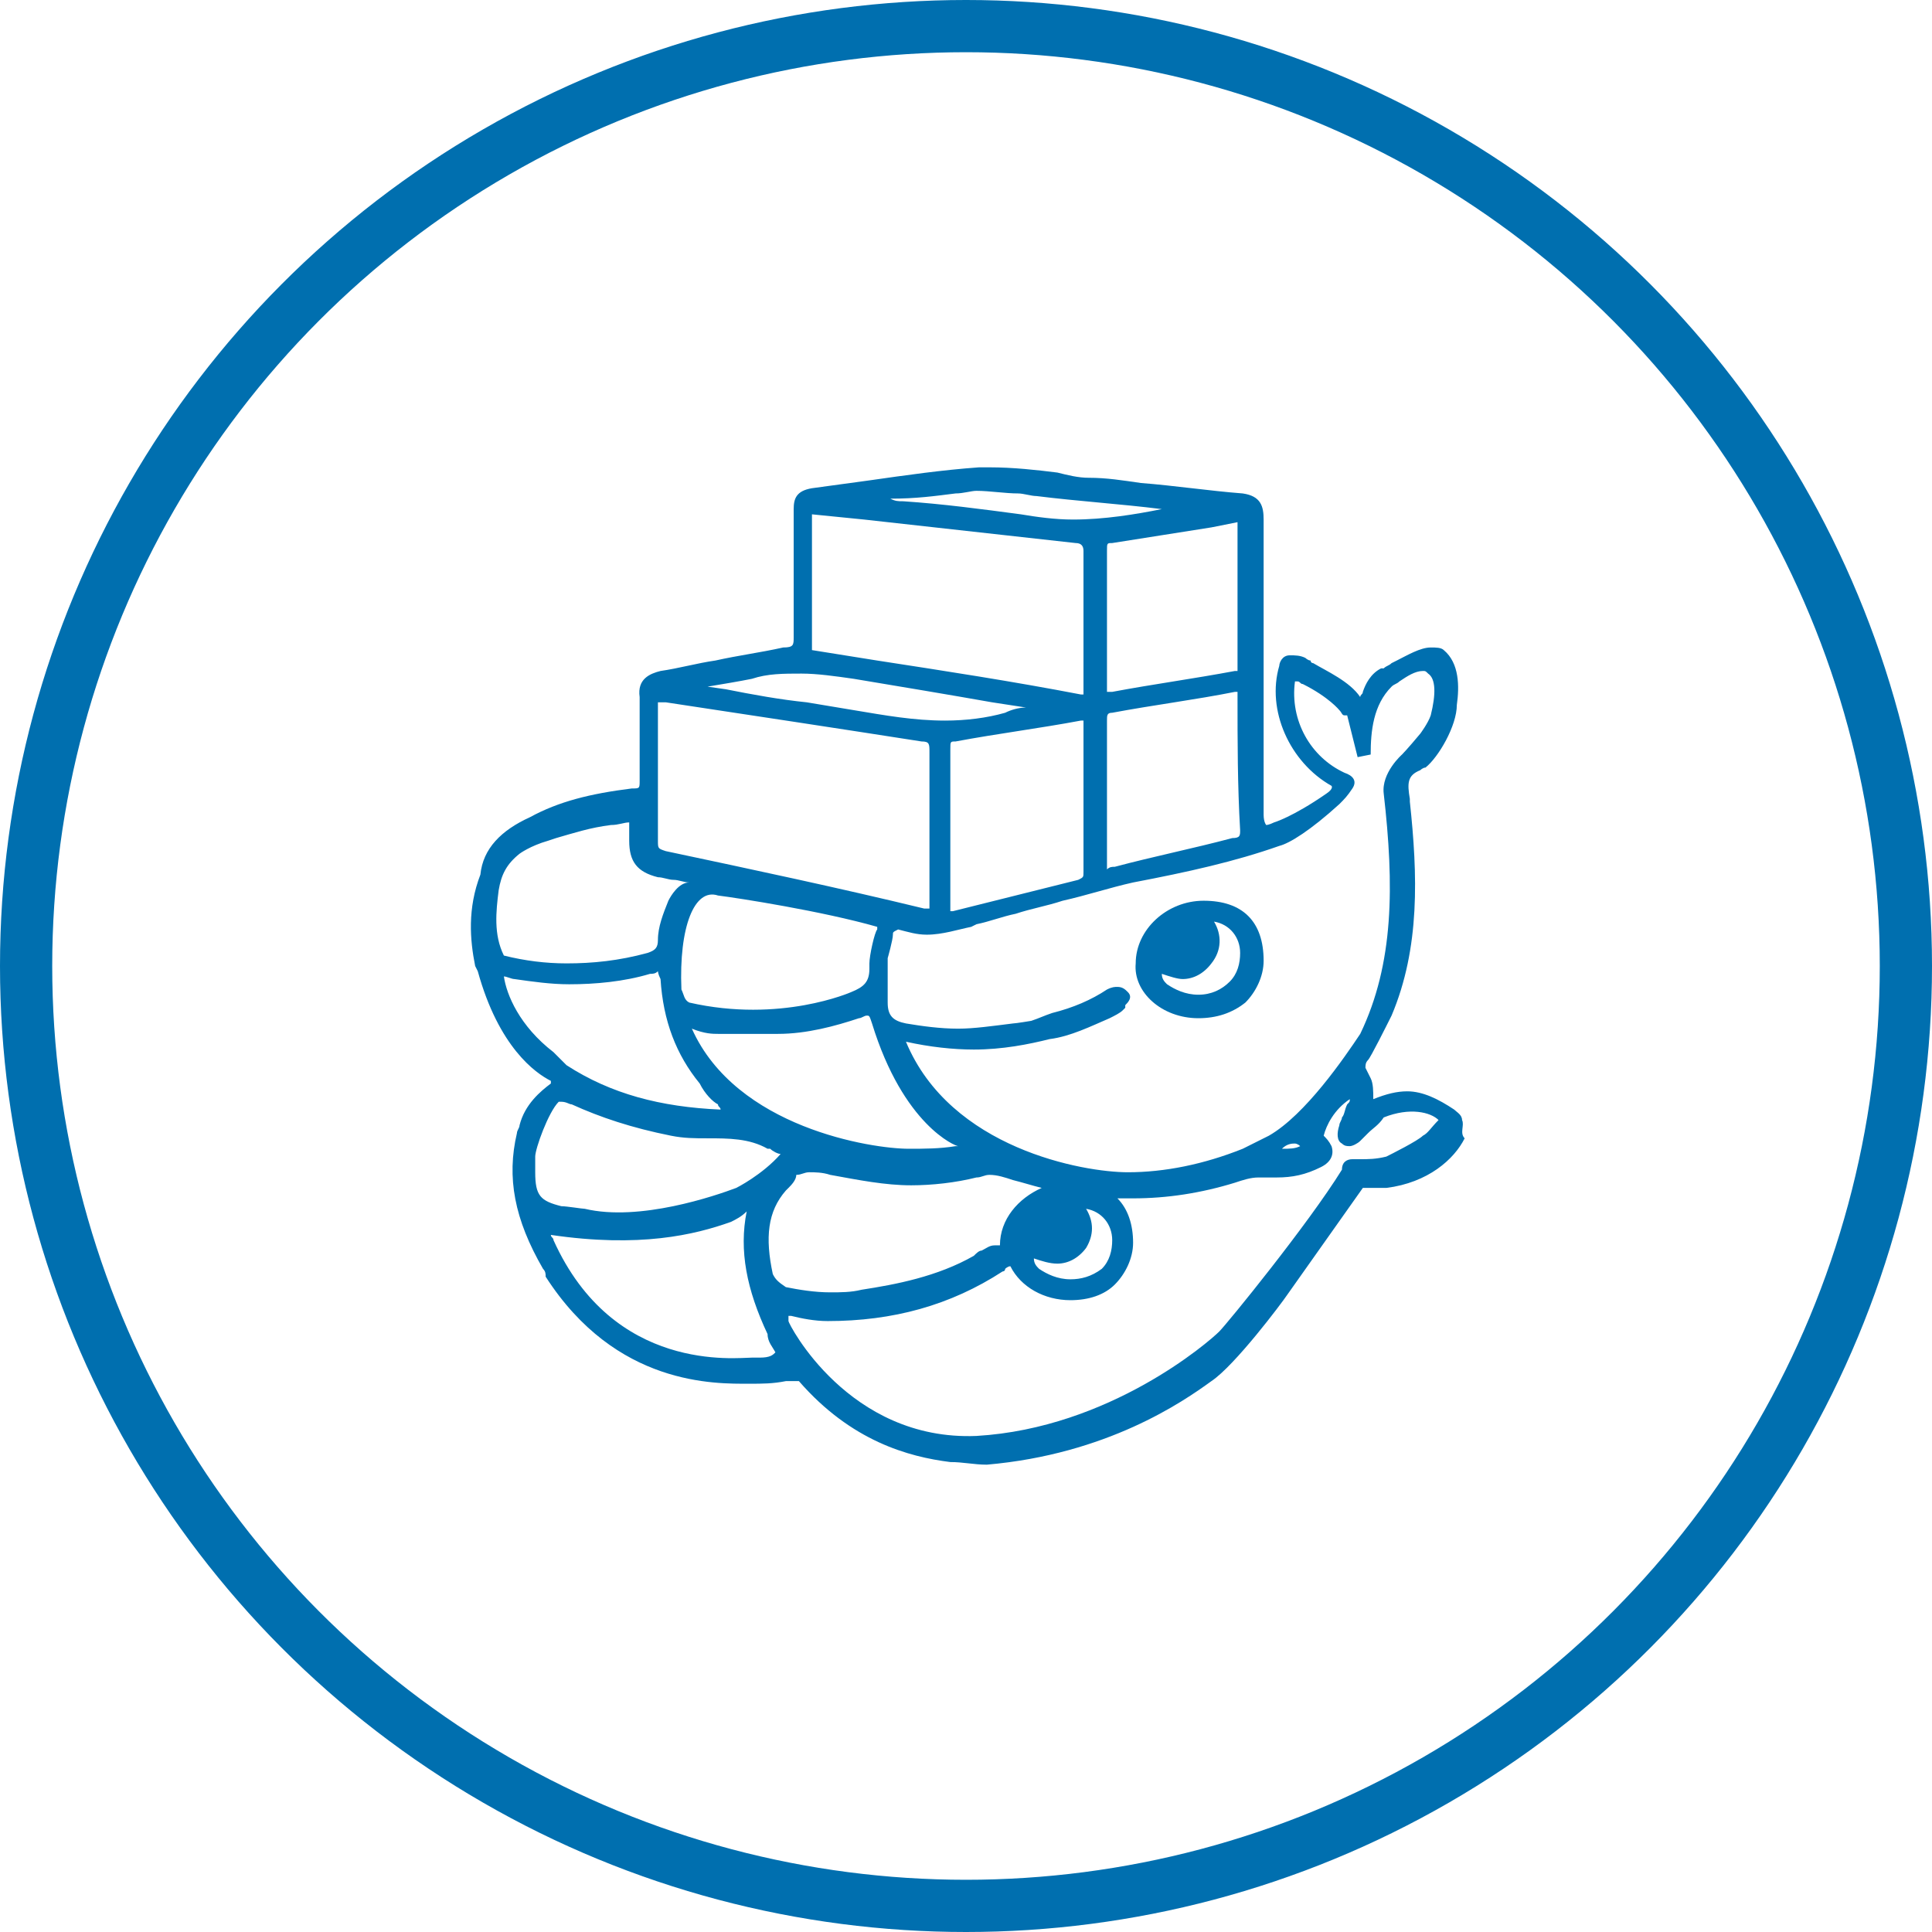 <?xml version="1.0" encoding="utf-8"?>
<!-- Generator: Adobe Illustrator 21.0.2, SVG Export Plug-In . SVG Version: 6.00 Build 0)  -->
<svg version="1.1" id="Layer_1" xmlns="http://www.w3.org/2000/svg" xmlns:xlink="http://www.w3.org/1999/xlink" x="0px" y="0px"
	 viewBox="0 0 74 74" style="enable-background:new 0 0 74 74;" xml:space="preserve">
<style type="text/css">
	.st0{fill:none;stroke:#006FAF;stroke-width:2;stroke-miterlimit:10;}
	.st1{fill:#006FAF;}
</style>
<title>java</title>
<circle class="st0" cx="37" cy="37" r="36"/>
<g id="Layer_1_1_">
</g>
<g>
	<path class="st1" d="M45.9,39L45.9,39c0.7,0,1.3-0.2,1.8-0.6c0.4-0.4,0.7-1,0.7-1.6c0-1.5-0.8-2.3-2.3-2.3c-1.4,0-2.6,1.1-2.6,2.4
		C43.4,38,44.5,39,45.9,39z M45.3,37.5c0.4,0,0.8-0.2,1.1-0.6c0.4-0.5,0.4-1.1,0.1-1.6c0.6,0.1,1,0.6,1,1.2c0,0.4-0.1,0.8-0.4,1.1
		c-0.3,0.3-0.7,0.5-1.2,0.5s-0.9-0.2-1.2-0.4c-0.1-0.1-0.2-0.2-0.2-0.4C44.8,37.4,45.1,37.5,45.3,37.5z"/>
	<path class="st1" d="M56,42.9c0-0.2-0.2-0.3-0.3-0.4c-0.6-0.4-1.2-0.7-1.8-0.7c-0.4,0-0.8,0.1-1.3,0.3c0-0.3,0-0.6-0.1-0.8
		l-0.2-0.4c0-0.1,0-0.2,0.1-0.3s0.7-1.3,0.9-1.7c1.1-2.6,1-5.4,0.7-8.2v-0.1c-0.1-0.6-0.1-0.9,0.4-1.1c0,0,0.1-0.1,0.2-0.1
		c0.5-0.4,1.2-1.6,1.2-2.4c0.1-0.7,0.1-1.6-0.5-2.1c-0.1-0.1-0.3-0.1-0.5-0.1c-0.4,0-0.9,0.3-1.3,0.5l-0.2,0.1
		c-0.1,0.1-0.2,0.1-0.3,0.2h-0.1c-0.4,0.2-0.6,0.6-0.7,0.9c0,0.1-0.1,0.1-0.1,0.2c-0.4-0.6-1.3-1-1.8-1.3c0,0-0.1,0-0.1-0.1l0,0
		c-0.1,0-0.2-0.1-0.2-0.1l0,0l0,0c-0.2-0.1-0.4-0.1-0.6-0.1l0,0c-0.3,0-0.4,0.3-0.4,0.4c-0.5,1.7,0.4,3.7,2,4.6c0,0,0.1,0.1-0.2,0.3
		c-1.3,0.9-2,1.1-2,1.1c-0.2,0.1-0.3,0.1-0.3,0.1s-0.1-0.1-0.1-0.4c0-2.2,0-4.4,0-6.6c0-1.6,0-3.1,0-4.7c0-0.5-0.1-0.9-0.8-1
		c-1.3-0.1-2.6-0.3-3.9-0.4c-0.7-0.1-1.3-0.2-2-0.2c-0.4,0-0.8-0.1-1.2-0.2c-0.8-0.1-1.7-0.2-2.6-0.2c-0.1,0-0.3,0-0.4,0
		c-1.4,0.1-2.8,0.3-4.2,0.5c-0.7,0.1-1.5,0.2-2.2,0.3c-0.6,0.1-0.7,0.4-0.7,0.8c0,0.7,0,1.4,0,2c0,1,0,1.9,0,2.9
		c0,0.3,0,0.4-0.4,0.4c-0.9,0.2-1.7,0.3-2.6,0.5c-0.7,0.1-1.4,0.3-2.1,0.4c-0.4,0.1-0.9,0.3-0.8,1c0,0.6,0,1.1,0,1.7
		c0,0.5,0,1,0,1.5c0,0.3,0,0.3-0.3,0.3c-1.6,0.2-2.8,0.5-3.9,1.1c-1.1,0.5-1.8,1.2-1.9,2.2C17.9,34.8,18,36,18.2,37l0,0l0.1,0.2
		c0.8,2.9,2.2,3.9,2.8,4.2c0,0,0,0,0,0.1c-0.4,0.3-1,0.8-1.2,1.6c0,0.1-0.1,0.2-0.1,0.3c-0.4,1.7-0.1,3.3,1,5.2
		c0.1,0.1,0.1,0.2,0.1,0.3c2.7,4.2,6.5,4.1,7.8,4.1c0.5,0,0.9,0,1.4-0.1c0.1,0,0.1,0,0.2,0s0.1,0,0.2,0c0,0,0,0,0.1,0l0,0
		c2,2.3,4.2,2.9,5.8,3.1c0.5,0,0.9,0.1,1.4,0.1l0,0c4.6-0.4,7.5-2.4,8.6-3.2c0.9-0.6,2.7-3,2.9-3.3l2.9-4.1h0.1c0.2,0,0.4,0,0.6,0
		h0.2c1.6-0.2,2.6-1.1,3-1.9C55.9,43.4,56.1,43.1,56,42.9z M49,32.4c0.4-0.1,1.2-0.6,2.3-1.6c0.2-0.2,0.3-0.3,0.5-0.6
		c0.2-0.3,0-0.5-0.3-0.6c-1.3-0.6-2.1-2-1.9-3.5c0,0,0,0,0.1,0s0.1,0.1,0.2,0.1c1,0.5,1.4,1,1.4,1l0,0c0.1,0.1,0.1,0.2,0.2,0.2h0.1
		L52,29l0.5-0.1c0-0.9,0.1-1.9,0.8-2.6c0.1-0.1,0.2-0.1,0.3-0.2c0.3-0.2,0.6-0.4,0.9-0.4c0.1,0,0.1,0,0.2,0.1
		c0.3,0.2,0.3,0.8,0.1,1.6c-0.1,0.3-0.4,0.7-0.4,0.7c-0.5,0.6-0.7,0.8-0.7,0.8s-0.8,0.7-0.7,1.5c0.4,3.5,0.4,6.5-0.9,9.2
		c-0.6,0.9-2.1,3.1-3.5,3.9l-1,0.5c-1.5,0.6-3,0.9-4.4,0.9c-1.7,0-6.8-0.9-8.5-5c0.9,0.2,1.8,0.3,2.6,0.3c1.1,0,2.1-0.2,2.9-0.4
		c0.8-0.1,1.6-0.5,2.3-0.8c0.2-0.1,0.4-0.2,0.5-0.3l0.1-0.1v-0.1c0.1-0.1,0.3-0.3,0.1-0.5c-0.1-0.1-0.2-0.2-0.4-0.2
		c-0.1,0-0.2,0-0.4,0.1c-0.6,0.4-1.3,0.7-2.1,0.9c-0.3,0.1-0.5,0.2-0.8,0.3c0,0-0.6,0.1-0.7,0.1c-0.8,0.1-1.5,0.2-2.1,0.2
		c-0.7,0-1.4-0.1-2-0.2c-0.5-0.1-0.7-0.3-0.7-0.8c0-0.6,0-1.2,0-1.7c0,0,0.2-0.7,0.2-0.9c0-0.1,0-0.1,0.2-0.2
		c0.4,0.1,0.7,0.2,1.1,0.2c0.6,0,1.2-0.2,1.7-0.3l0.2-0.1c0.5-0.1,1-0.3,1.5-0.4c0.6-0.2,1.2-0.3,1.8-0.5c0.9-0.2,1.8-0.5,2.7-0.7
		C45.5,33.4,47.3,33,49,32.4z M49.8,43.9C49.6,44,49.4,44,49.1,44c0.2-0.2,0.4-0.2,0.5-0.2C49.6,43.8,49.7,43.8,49.8,43.9z
		 M41.6,46.3c0.6,0.1,1,0.6,1,1.2c0,0.4-0.1,0.8-0.4,1.1C41.8,48.9,41.4,49,41,49c-0.5,0-0.9-0.2-1.2-0.4c-0.1-0.1-0.2-0.2-0.2-0.4
		c0.3,0.1,0.6,0.2,0.9,0.2c0.4,0,0.8-0.2,1.1-0.6C41.9,47.3,41.9,46.8,41.6,46.3z M33.3,36.9c0,0.1,0,0.1,0,0.2
		c0,0.5-0.2,0.7-0.7,0.9c0,0-2.7,1.2-6.2,0.4c-0.2-0.1-0.2-0.3-0.3-0.5c-0.1-2.4,0.5-3.9,1.4-3.6c0.8,0.1,4,0.6,6.1,1.2v0.1
		C33.5,35.7,33.3,36.6,33.3,36.9z M27.5,39.6h2.3c1.1,0,2.2-0.3,3.1-0.6c0.1,0,0.2-0.1,0.3-0.1s0.1,0,0.2,0.3
		c1.2,3.9,3.2,4.7,3.3,4.7c0,0,0,0-0.1,0C36,44,35.4,44,34.8,44c-1.4,0-6.6-0.8-8.3-4.6C27,39.6,27.3,39.6,27.5,39.6z M36.4,28.7
		c0-0.3,0-0.3,0.2-0.3c1.6-0.3,3.2-0.5,4.8-0.8h0.1c0,0,0,0,0,0.1c0,1.9,0,3.8,0,5.7c0,0.2,0,0.2-0.2,0.3c-1.6,0.4-3.2,0.8-4.8,1.2
		h-0.1v-0.1c0-0.7,0-1.4,0-2.2v-1.7C36.4,30.1,36.4,29.4,36.4,28.7z M47.5,31.8c0,0.2,0,0.3-0.3,0.3c-1.5,0.4-3,0.7-4.5,1.1
		c-0.1,0-0.2,0-0.3,0.1c0,0,0-0.1,0-0.3c0-0.6,0-1.2,0-1.9v-0.8v-0.7c0-0.7,0-1.4,0-2c0-0.2,0-0.3,0.2-0.3c1.6-0.3,3.2-0.5,4.7-0.8
		c0.1,0,0.1,0,0.1,0l0,0c0,0,0,0,0,0.2C47.4,28.4,47.4,30.1,47.5,31.8z M47.4,20c0,0,0,4.1,0,5.7c0,0,0,0-0.1,0
		c-1.6,0.3-3.1,0.5-4.7,0.8c-0.1,0-0.1,0-0.2,0l0,0c0,0,0,0,0-0.2c0-1.6,0-3.3,0-4.9v-0.3c0-0.3,0-0.3,0.2-0.3
		c1.3-0.2,2.5-0.4,3.8-0.6L47.4,20z M36.6,18.9c0.3,0,0.6-0.1,0.8-0.1c0.5,0,1.1,0.1,1.6,0.1c0.2,0,0.5,0.1,0.7,0.1
		c1.6,0.2,3.2,0.3,4.8,0.5l0,0c-1,0.2-2.2,0.4-3.4,0.4c-0.7,0-1.4-0.1-2-0.2c-1.5-0.2-3-0.4-4.5-0.5c-0.2,0-0.3,0-0.5-0.1
		C35.1,19.1,35.8,19,36.6,18.9z M31.1,19.7l2,0.2c2.7,0.3,5.4,0.6,8.1,0.9c0.2,0,0.3,0.1,0.3,0.3c0,1.8,0,3.5,0,5.3
		c0,0.1,0,0.2,0,0.2l0,0h-0.1c-2.6-0.5-5.2-0.9-7.8-1.3l-2.5-0.4v-0.1C31.1,23,31.1,21.4,31.1,19.7L31.1,19.7z M28.8,26
		c0.6-0.2,1.2-0.2,1.9-0.2c0.6,0,1.3,0.1,2,0.2c1.8,0.3,3.6,0.6,5.3,0.9l1.3,0.2c-0.3,0-0.6,0.1-0.8,0.2c-0.7,0.2-1.5,0.3-2.3,0.3
		c-1.2,0-2.3-0.2-3.5-0.4c-0.6-0.1-1.2-0.2-1.8-0.3c-1-0.1-2.1-0.3-3.1-0.5l-0.7-0.1C27.7,26.2,28.3,26.1,28.8,26z M25.2,27.1
		c0-0.2,0-0.2,0-0.2s0,0,0.1,0s0.1,0,0.2,0c3.3,0.5,6.6,1,9.8,1.5c0.3,0,0.3,0.1,0.3,0.4c0,0.7,0,1.4,0,2.1v1.7c0,0.7,0,1.4,0,2
		c0,0.1,0,0.2,0,0.2s-0.1,0-0.2,0c-3.3-0.8-6.6-1.5-9.9-2.2c-0.3-0.1-0.3-0.1-0.3-0.4C25.2,30.4,25.2,28.7,25.2,27.1z M19.1,34.1
		c0.1-0.6,0.3-1,0.8-1.4c0,0,0.4-0.3,1.1-0.5l0.3-0.1c0.7-0.2,1.3-0.4,2.1-0.5c0.3,0,0.5-0.1,0.7-0.1c0,0.1,0,0.4,0,0.7
		c0,0.8,0.3,1.2,1.1,1.4c0.2,0,0.4,0.1,0.6,0.1s0.4,0.1,0.6,0.1c-0.4,0-0.7,0.5-0.8,0.7c-0.2,0.5-0.4,1-0.4,1.5
		c0,0.3-0.1,0.4-0.4,0.5c-1.1,0.3-2.1,0.4-3.1,0.4c-0.8,0-1.6-0.1-2.4-0.3C18.9,35.8,19,34.9,19.1,34.1z M19.3,37.4
		c0.1,0,0.3,0.1,0.4,0.1c0.7,0.1,1.4,0.2,2.1,0.2c1,0,2.1-0.1,3.1-0.4c0.1,0,0.2,0,0.3-0.1c0,0,0,0.1,0.1,0.3c0.1,1.6,0.6,2.9,1.5,4
		c0.2,0.4,0.5,0.7,0.7,0.8c0,0.1,0.1,0.1,0.1,0.2l0,0c-2.3-0.1-4.2-0.6-5.9-1.7l-0.2-0.2c-0.1-0.1-0.2-0.2-0.3-0.3
		C19.9,39.3,19.4,38.1,19.3,37.4z M20.5,44.9c0-0.2,0-0.4,0-0.6c0-0.3,0.5-1.7,0.9-2.1h0.1c0.2,0,0.3,0.1,0.4,0.1
		c1.1,0.5,2.3,0.9,3.8,1.2c0.5,0.1,0.9,0.1,1.4,0.1c0.8,0,1.6,0,2.3,0.4h0.1l0,0c0.1,0.1,0.3,0.2,0.4,0.2l0,0
		c-0.7,0.8-1.7,1.3-1.7,1.3c-0.8,0.3-3.7,1.3-5.8,0.8c-0.1,0-0.7-0.1-0.9-0.1C20.7,46,20.5,45.8,20.5,44.9z M29.1,52
		c-0.1,0-0.2,0-0.3,0c-0.6,0-5.3,0.6-7.6-4.5c0-0.1-0.1-0.1-0.1-0.2c3.4,0.5,5.5,0,6.9-0.5c0.2-0.1,0.4-0.2,0.6-0.4
		c-0.3,1.5,0,3,0.8,4.7c0,0.3,0.2,0.5,0.3,0.7C29.6,51.9,29.5,52,29.1,52z M29.6,48.8c-0.3-1.4-0.2-2.4,0.5-3.2l0.1-0.1
		c0.1-0.1,0.3-0.3,0.3-0.5c0.2,0,0.3-0.1,0.5-0.1s0.5,0,0.8,0.1c1.1,0.2,2.1,0.4,3.1,0.4c0.8,0,1.7-0.1,2.5-0.3
		c0.2,0,0.3-0.1,0.5-0.1c0.3,0,0.6,0.1,0.9,0.2c0.4,0.1,0.7,0.2,1.1,0.3c-0.9,0.4-1.6,1.2-1.6,2.2c-0.1,0-0.1,0-0.2,0
		c-0.2,0-0.3,0.1-0.5,0.2c-0.1,0-0.2,0.1-0.3,0.2c-1.4,0.8-3,1.1-4.3,1.3c-0.4,0.1-0.8,0.1-1.2,0.1c-0.6,0-1.2-0.1-1.7-0.2
		C29.8,49.1,29.7,49,29.6,48.8z M54.5,43.5c-0.2,0.2-1.2,0.7-1.4,0.8c-0.4,0.1-0.7,0.1-1,0.1c-0.1,0-0.1,0-0.3,0s-0.4,0.1-0.4,0.4
		c-1.3,2.1-4.4,5.9-4.7,6.2c-0.4,0.4-4.2,3.7-9.3,4c-4.9,0.2-7.2-4.3-7.2-4.4c0-0.1,0-0.1,0-0.2h0.1c0.4,0.1,0.9,0.2,1.4,0.2l0,0
		c2.5,0,4.7-0.6,6.7-1.9c0,0,0.1,0,0.1-0.1c0,0,0.1-0.1,0.2-0.1c0.4,0.8,1.3,1.3,2.3,1.3l0,0c0.7,0,1.3-0.2,1.7-0.6
		c0.4-0.4,0.7-1,0.7-1.6c0-0.7-0.2-1.3-0.6-1.7c0.2,0,0.4,0,0.6,0c1.3,0,2.6-0.2,3.9-0.6c0.3-0.1,0.6-0.2,0.9-0.2c0.1,0,0.2,0,0.3,0
		s0.3,0,0.4,0c0.6,0,1.1-0.1,1.7-0.4c0.4-0.2,0.5-0.5,0.4-0.8c-0.1-0.2-0.2-0.3-0.3-0.4c0.1-0.4,0.4-1,1-1.4c0,0.1,0,0.1-0.1,0.2
		c-0.1,0.2-0.1,0.4-0.2,0.5c0,0.1-0.1,0.2-0.1,0.3c-0.1,0.3-0.1,0.6,0.1,0.7c0.1,0.1,0.2,0.1,0.3,0.1s0.3-0.1,0.4-0.2
		c0.1-0.1,0.2-0.2,0.3-0.3c0.2-0.2,0.4-0.3,0.6-0.6c1-0.4,1.8-0.2,2.1,0.1C54.8,43.2,54.7,43.4,54.5,43.5z"/>
</g>
</svg>
